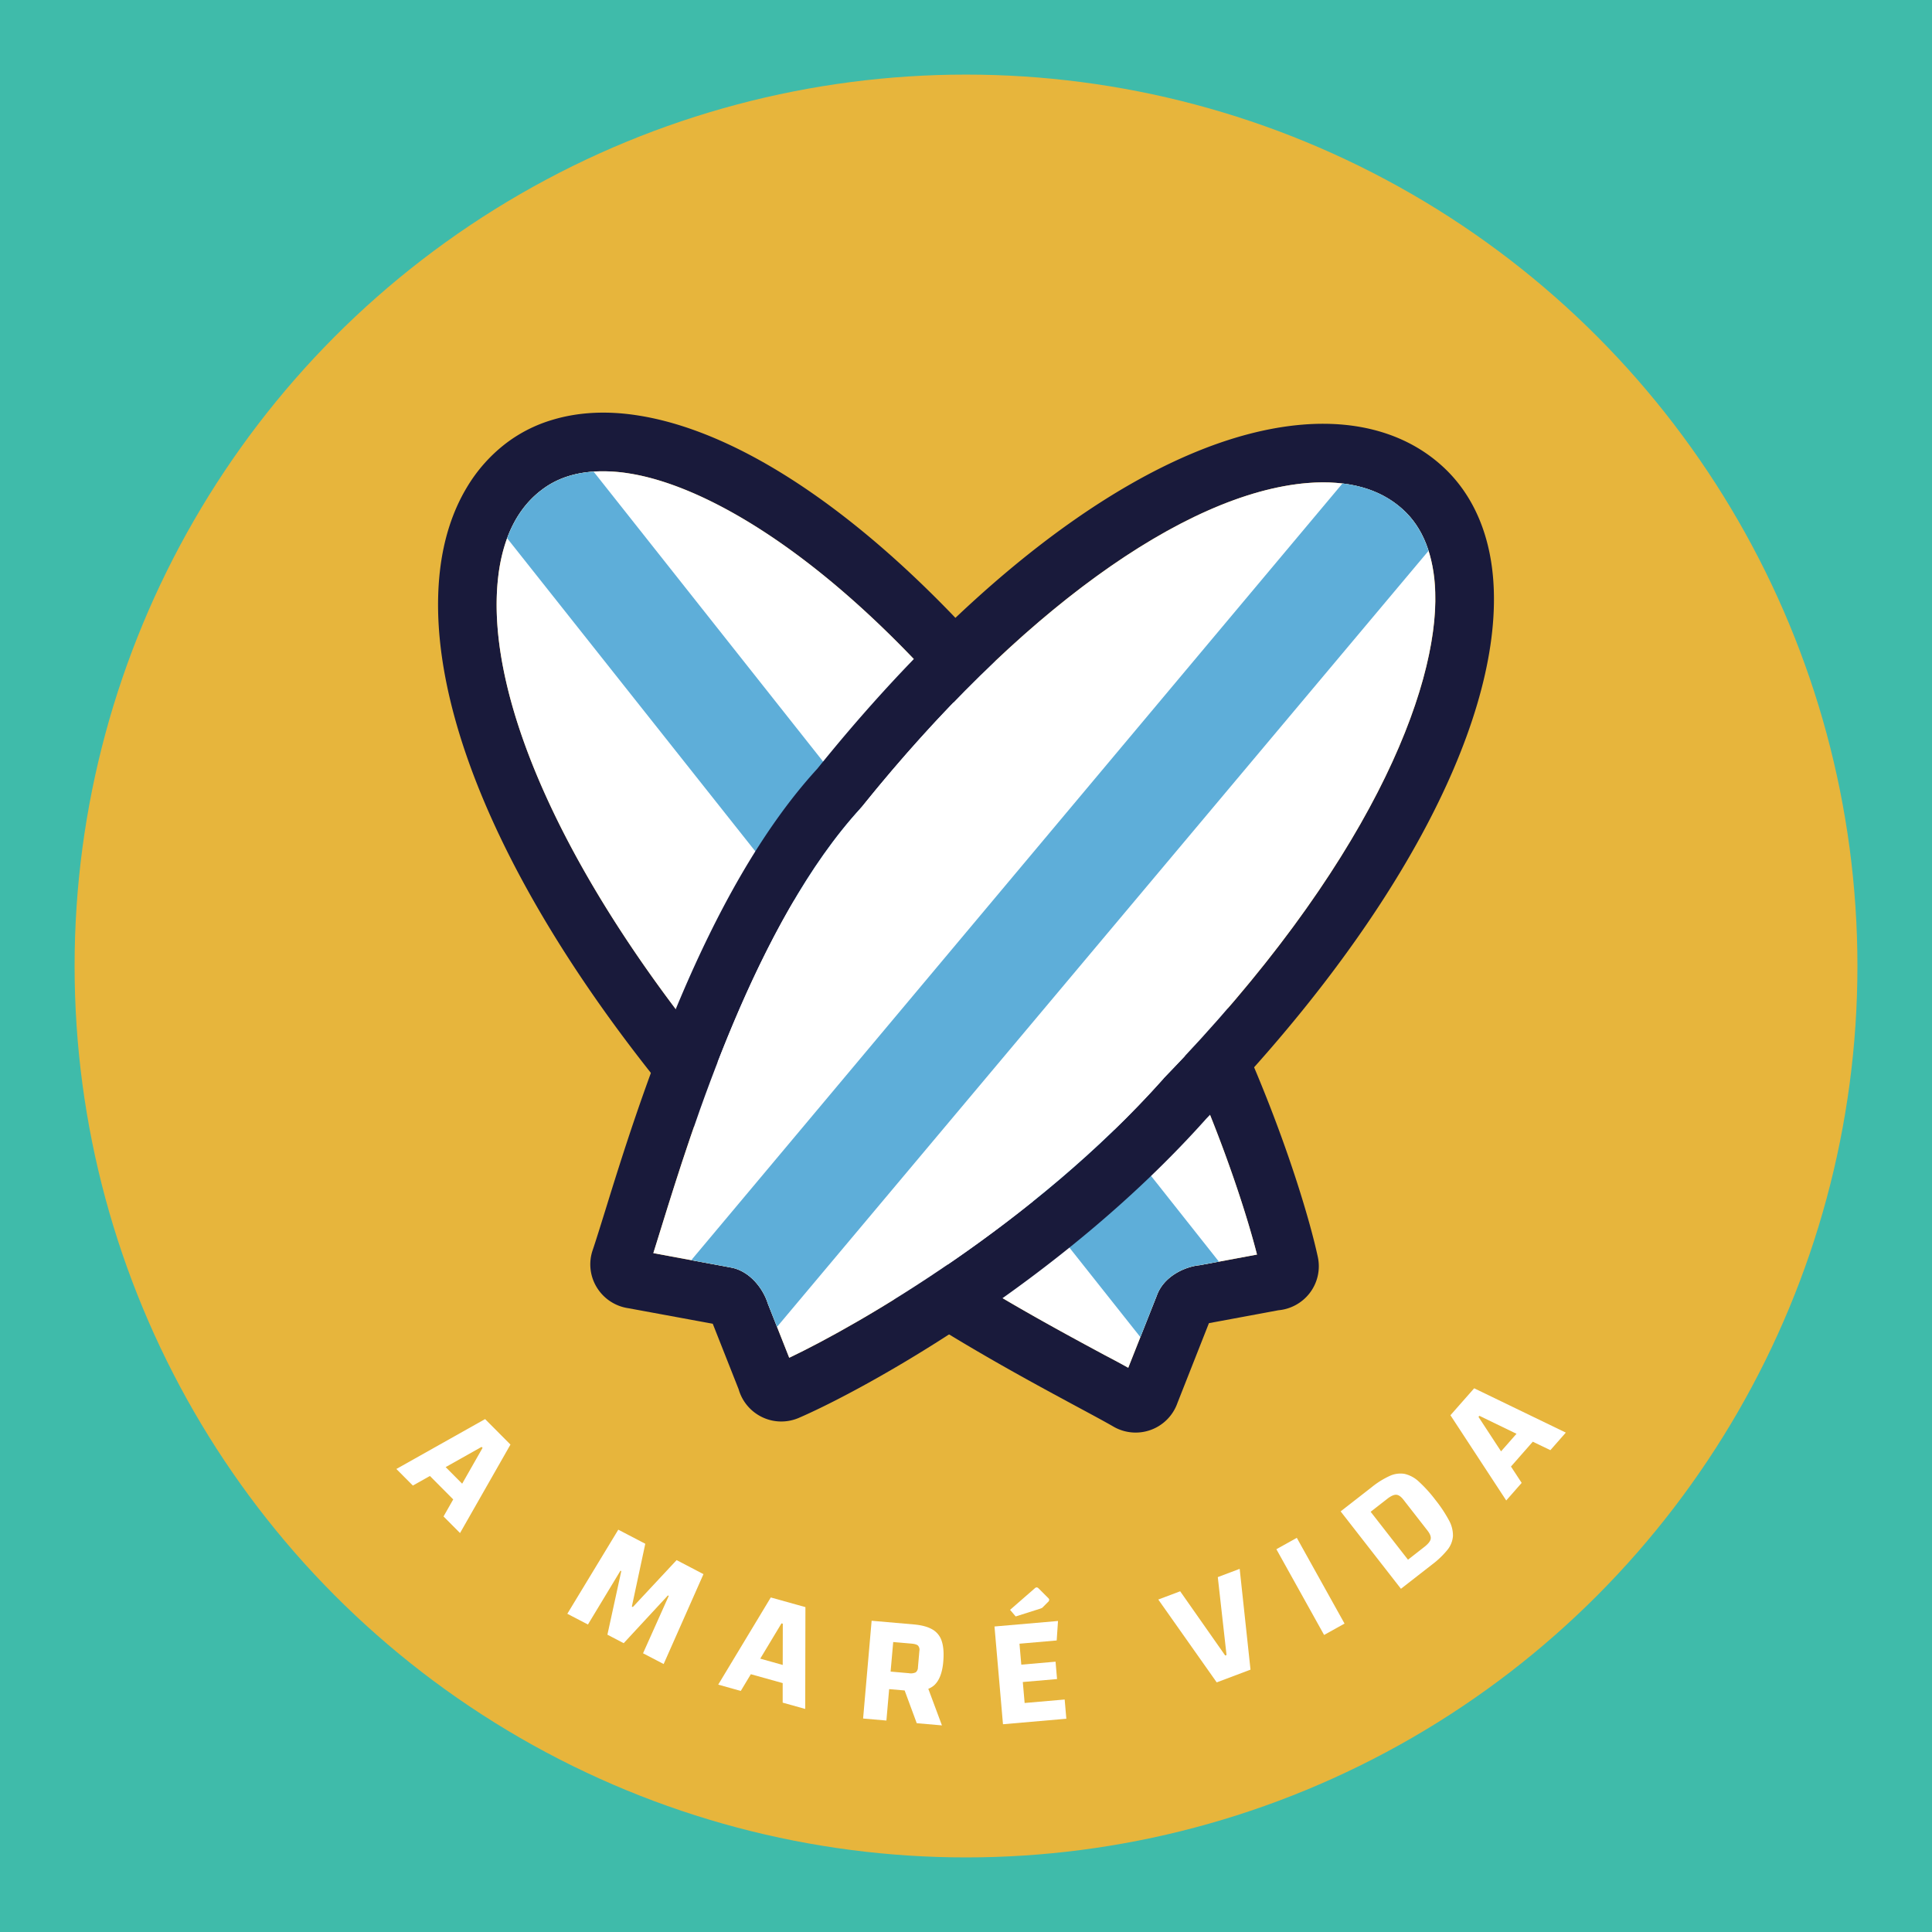 <svg id="Camada_1" data-name="Camada 1" xmlns="http://www.w3.org/2000/svg" viewBox="0 0 1133.41 1133.41"><defs><style>.cls-1{fill:#3fbbaa;}.cls-2{fill:#e7b53c;}.cls-3{fill:#fff;}.cls-4{fill:#191a3b;}.cls-5{fill:#5eaed9;}</style></defs><rect class="cls-1" width="1133.41" height="1133.41"/><circle class="cls-2" cx="566.71" cy="566.71" r="522.95"/><path class="cls-3" d="M232.53,861.78l9.68,9.73,10-5.63,13.67,13.75-5.68,10,9.68,9.73,29.58-51.9-14.88-14.95Zm38.6,8.63-9.68-9.73,21.07-11.86.58.58Z"/><polygon class="cls-3" points="371.25 942.77 370.68 942.47 378.56 905.65 362.72 897.39 332.82 946.72 344.91 953.02 364 921.43 364.48 921.69 356.34 958.99 365.89 963.98 391.84 935.96 392.33 936.22 377.24 969.9 389.33 976.21 412.69 923.47 396.94 915.24 371.25 942.77"/><path class="cls-3" d="M421.35,988.28,434.57,992l5.91-9.82,18.68,5.21,0,11.47,13.22,3.69.12-59.73-20.32-5.67Zm37.88-35.72-.05,24.18L446,973.05l12.47-20.71Z"/><path class="cls-3" d="M547,955.92q-4-2.34-10.88-2.94l-24.78-2.16-5,57.35,13.67,1.19,1.61-18.44,9.09.79,7.1,19.21,14.78,1.28-8-21.46a11.86,11.86,0,0,0,3.36-2q4.56-4.1,5.41-13.81.64-7.44-.84-12A12,12,0,0,0,547,955.92Zm-23,7.38,10.74.93c1.89.17,3.17.56,3.82,1.17a3.66,3.66,0,0,1,.79,3.12l-.84,9.63a3.69,3.69,0,0,1-1.31,2.94,6.73,6.73,0,0,1-4,.49l-10.73-.94Z"/><polygon class="cls-3" points="601.1 999.06 600.03 986.76 620.12 985.02 619.24 974.83 599.14 976.57 598.08 964.28 619.91 962.38 620.68 950.95 583.42 954.18 588.4 1011.53 625.57 1008.3 624.59 997.02 601.1 999.06"/><path class="cls-3" d="M609.89,943.84a8.94,8.94,0,0,0,1.26-.48,2.92,2.92,0,0,0,.86-.72l2.72-2.74a2,2,0,0,0,.8-1.45,2.4,2.4,0,0,0-.85-1.22l-5.36-5.36a1.77,1.77,0,0,0-1.26-.63,1.82,1.82,0,0,0-.89.44l-14.61,12.74,3.3,3.87Z"/><polygon class="cls-3" points="714.42 925.21 719.55 970.92 718.77 971.21 692.35 933.53 679.51 938.37 713.79 986.97 733.61 979.5 727.26 920.37 714.42 925.21"/><rect class="cls-3" x="761.9" y="901.91" width="13.72" height="57.57" transform="translate(-355.57 491.32) rotate(-29.1)"/><path class="cls-3" d="M842.06,879.9a79.51,79.51,0,0,0-9.67-10.68,18.08,18.08,0,0,0-8.39-4.56,14.94,14.94,0,0,0-8.71,1.19,49.36,49.36,0,0,0-10.57,6.6l-18.23,14.2,35.38,45.41,18.24-14.21a51.36,51.36,0,0,0,9-8.59,14.53,14.53,0,0,0,3.27-8.16,18.32,18.32,0,0,0-2.39-9.29A79.78,79.78,0,0,0,842.06,879.9Zm-2.75,23q-.42,2-3.61,4.51L826,915l-21.91-28.11,9.74-7.59q3.19-2.49,5.25-2.4t4.26,2.92L837.51,898Q839.72,900.88,839.31,902.89Z"/><path class="cls-3" d="M909.53,850.74l9.06-10.3-53.76-26L850.9,830.25l32.73,50,9.06-10.31-6.28-9.59,12.8-14.57Zm-28.94.7-13.24-20.23.55-.62,21.76,10.54Z"/><path class="cls-4" d="M773.06,737.21c-8.59-39.72-48.14-165.34-126.42-268.39-88.78-127.8-190.39-211.94-271.77-225-18.46-3-35.54-2.12-50.72,2.46a84.47,84.47,0,0,0-26.88,13.47,91.47,91.47,0,0,0-23.39,26.19c-8.31,13.81-13.69,30.37-15.81,49.12-9.4,82.87,42.86,198.92,143.39,318.42,58.63,79.37,174.63,141.73,230.39,171.76,9.17,4.93,16.39,8.82,21.26,11.63A26,26,0,0,0,690.77,823l13.86-35.14,4.59-11.63,30-5.56,10.72-2a26.12,26.12,0,0,0,18.17-9.8A25.83,25.83,0,0,0,773.06,737.21Zm-69.23,5c-8.77.86-21.2,6.54-25.21,17.89L669,784.43l-7.11,17.94Q656,799.1,648.13,795c-53.65-28.89-165.4-89-219.28-162.31l-.68-.91C334.81,521,284,411.51,292.22,338.9a98.4,98.4,0,0,1,5.28-23.16c4.41-12,11.29-21.6,20.46-28.48,8.25-6.31,18.39-9.8,30.26-10.6,1.77-.12,3.61-.18,5.44-.18a96,96,0,0,1,15.76,1.32c55.88,8.94,150.73,69.12,249.19,210.91l.46.63C688.19,580.18,726.3,692.45,737.42,736l-22.35,4.18Z"/><path class="cls-3" d="M737.42,736l-33.59,6.24c-8.77.86-21.2,6.54-25.21,17.89l-16.74,42.29Q656,799.1,648.13,795c-53.65-28.89-165.4-89-219.28-162.31l-.68-.91C334.81,521,284,411.51,292.22,338.9c2.64-23.39,11.29-40.81,25.74-51.64,9.51-7.22,21.49-10.78,35.7-10.78a96,96,0,0,1,15.76,1.32c55.88,8.94,150.73,69.12,249.19,210.91l.46.63C688.19,580.18,726.3,692.45,737.42,736Z"/><path class="cls-5" d="M715.07,740.13l-11.24,2.06c-8.77.86-21.2,6.54-25.21,17.89L669,784.43,297.5,315.74c4.41-12,11.29-21.6,20.46-28.48,8.25-6.31,18.39-9.8,30.26-10.6Z"/><path class="cls-4" d="M876.34,346.23c-1-30.77-11.58-56.05-30.55-73.07-20.4-18.4-48.6-26.71-81.38-24.07-83.16,6.7-187,80.29-284.95,201.91-66.65,72.78-105.63,198.58-124.37,259.1-3.09,9.91-5.5,17.71-7.33,23.1a25.79,25.79,0,0,0,2.58,22.41,26.08,26.08,0,0,0,18.34,11.86l49.46,9.11L433.32,815A26.06,26.06,0,0,0,446.39,831a25.79,25.79,0,0,0,11.92,2.92,26.05,26.05,0,0,0,10.32-2.12c37.31-16.1,153-79,239.1-175.6C816.11,544.47,879.15,428.59,876.34,346.23ZM682.8,632.44l-.46.58C606.4,718.24,503.53,777.27,463,796.53l-7.16-18.12-5.39-13.64c-2.58-8.48-10.55-19.54-22.41-21.31l-17.36-3.21-27.4-5.11c1.38-4.29,2.92-9.28,4.64-14.9C406,662,443.52,540.86,505.13,473.86l.75-.86c90.78-112.84,188.5-183.74,261.28-189.64a99.76,99.76,0,0,1,20.4.29c14.16,1.66,26,6.7,35.25,15.07,7,6.25,12.09,14.44,15.25,24.41A87.15,87.15,0,0,1,842,347.38C843.9,404,803.1,508.59,682.8,632.44Z"/><path class="cls-3" d="M682.8,632.44l-.46.58C606.4,718.24,503.53,777.27,463,796.53l-12.55-31.76c-2.58-8.48-10.55-19.54-22.41-21.31l-44.76-8.32c1.38-4.29,2.92-9.28,4.64-14.9C406,662,443.52,540.86,505.13,473.86l.75-.86c90.78-112.84,188.5-183.74,261.28-189.64,23.5-1.89,42.24,3.27,55.65,15.36,12,10.77,18.45,27.17,19.14,48.66C843.9,404,803.1,508.59,682.8,632.44Z"/><path class="cls-5" d="M838.06,323.13,455.85,778.41l-5.39-13.64c-2.58-8.48-10.55-19.54-22.41-21.31l-17.36-3.21-5.12-1,382-455.63c14.16,1.66,26,6.7,35.25,15.07C829.8,305,834.9,313.16,838.06,323.13Z"/></svg>